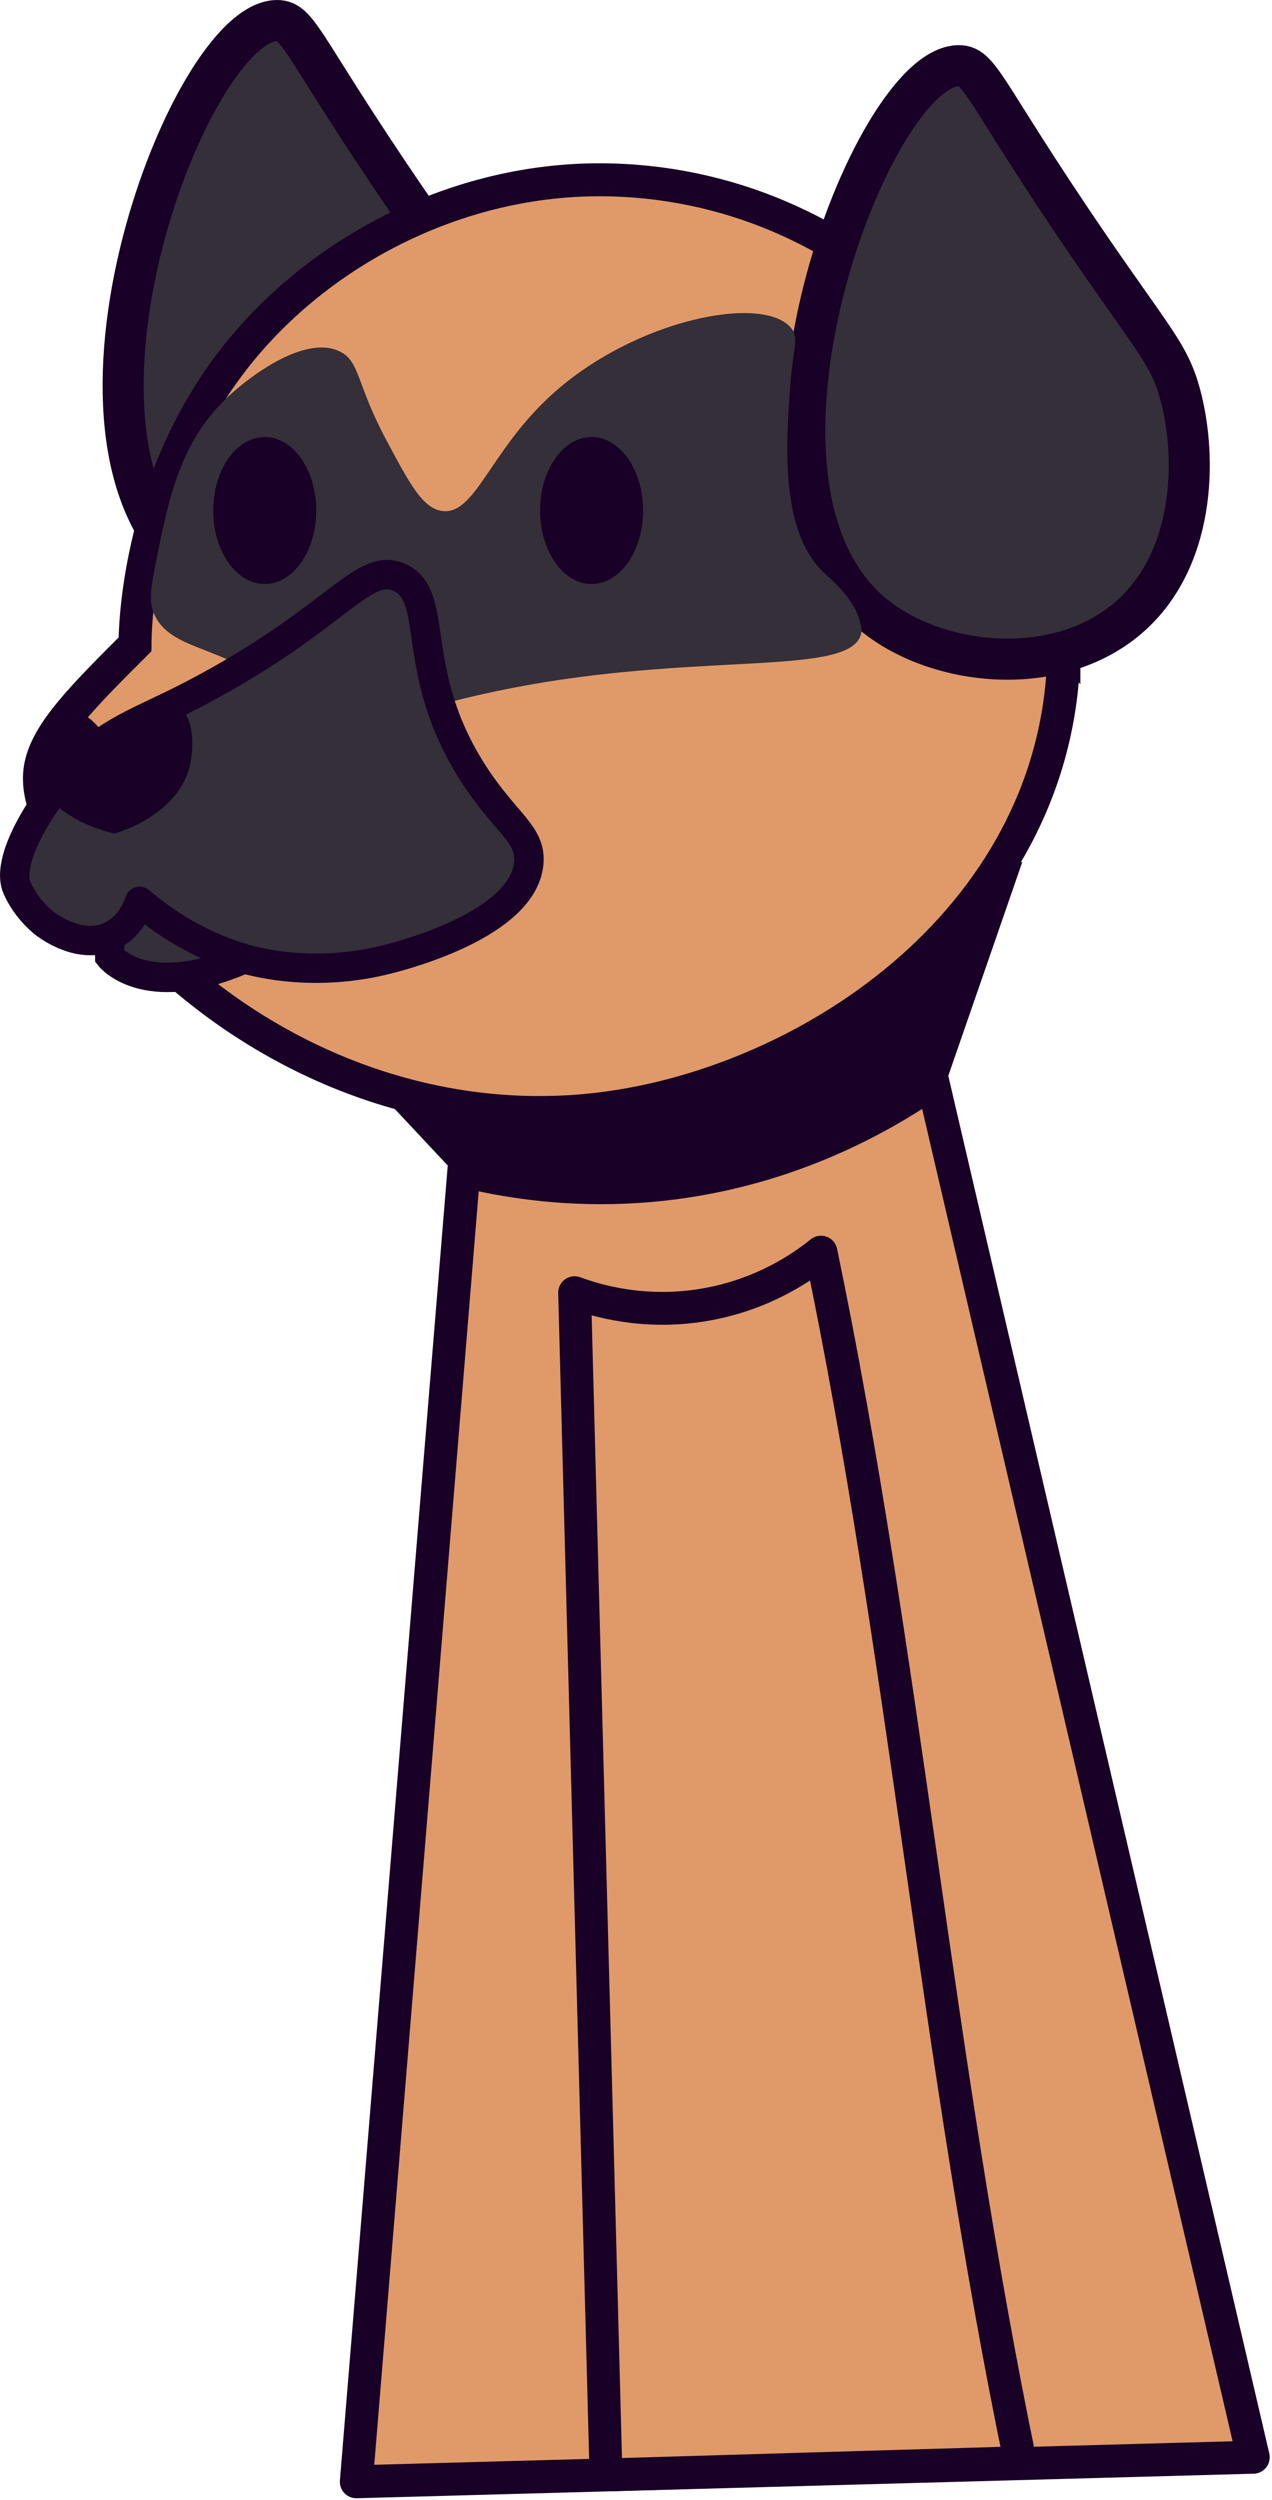 <svg width="426" height="837" viewBox="0 0 426 837" fill="none" xmlns="http://www.w3.org/2000/svg">
    <g clip-path="url(#clip0_319_549)">
    <path d="M419.71 822.68L119.34 830.9L155.52 389.84C207.31 378.46 259.09 367.08 310.88 355.71C329.02 433.54 347.16 511.37 365.3 589.2C383.44 667.03 401.58 744.86 419.72 822.69L419.71 822.68Z" fill="#E09A69" stroke="#180027" stroke-width="11.04" stroke-linecap="round" stroke-linejoin="round"/>
    <path d="M341.75 824.51L202.95 828.61C199.45 696.67 195.94 564.73 192.44 432.79C199.55 435.42 215.33 440.17 235.22 436.96C255.42 433.71 269.06 423.99 274.96 419.22C303 554.31 313.72 689.41 341.76 824.5L341.75 824.51Z" fill="#E09A69" stroke="#180027" stroke-width="11" stroke-linecap="round" stroke-linejoin="round"/>
    <path d="M144.22 78.52C101.22 16.95 100.67 6.74 92.69 6.88C63.4 7.37 11.2 145.89 63.64 190.21C84.52 207.86 124.18 212.41 148.5 192.66C172.25 173.37 172.73 137.94 166.9 116.69C163.79 105.33 159.54 100.45 144.23 78.52H144.22Z" fill="#342F38" stroke="#180027" stroke-width="13.75" stroke-miterlimit="10"/>
    <path d="M333.9 296.21C326.13 318.64 318.36 341.08 310.59 363.51C294.17 374.64 261.76 393.18 217.38 396.96C194.5 398.91 174.9 396.39 160.32 393.22C145.77 377.69 131.23 362.15 116.68 346.62C189.09 329.82 261.5 313.01 333.9 296.21Z" fill="#180027" stroke="#180027" stroke-width="11.04" stroke-miterlimit="10"/>
    <path d="M356.31 215.74C356.31 130.41 286.09 60.19 200.76 60.19C150.55 60.19 103.29 86.2 76.01 123.28C45.98 164.1 45.23 210.53 45.21 215.74C27.66 233.29 15.95 245 13.63 256.37C12.86 260.13 11.42 272.17 27.31 289.86C68.41 347.71 134.97 379.18 200.75 371.28C272.55 362.66 356.3 305.6 356.3 215.73L356.31 215.74Z" fill="#E09A69" stroke="#180027" stroke-width="11.04" stroke-miterlimit="10"/>
    <path d="M372.51 93.631C329.51 32.061 328.96 21.851 320.98 21.991C291.69 22.481 239.49 161.001 291.93 205.321C312.81 222.971 352.47 227.521 376.79 207.771C400.54 188.481 401.02 153.051 395.19 131.801C392.08 120.441 387.83 115.561 372.52 93.631H372.51Z" fill="#342F38" stroke="#180027" stroke-width="13.75" stroke-miterlimit="10"/>
    <path d="M51.61 205.581C49.67 201.221 50.55 196.531 52.39 187.321C56.44 167.061 60.31 147.961 76.26 132.931C84.02 125.621 102.47 111.911 113.94 117.751C120.63 121.161 119.23 128.301 129.35 147.281C137.17 161.961 141.52 170.111 147.99 171.061C159.14 172.701 163.92 151.111 184.75 132.161C212.62 106.801 255.93 98.261 265.09 110.001C267.67 113.301 265.69 115.831 264.73 128.561C263.31 147.231 261 177.641 275.82 191.621C279.67 195.251 287.35 201.561 288.49 210.521C288.56 211.091 288.52 211.691 288.34 212.361C284.69 226.211 237.32 218.601 177.16 229.291C147.62 234.541 123.81 242.641 107.44 249.141C104.49 243.841 99.41 236.211 91.03 229.571C73.87 215.991 57.01 217.741 51.61 205.571V205.581Z" fill="#342F38"/>
    <path d="M36.78 320.271C36.78 320.271 48.32 334.961 80.18 321.691C112.04 308.431 63.59 296.761 63.59 296.761C63.59 296.761 34.79 299.721 36.78 320.261V320.271Z" fill="#342F38" stroke="#180027" stroke-width="9.84" stroke-miterlimit="10"/>
    <path d="M133.69 193.29C147.68 199.39 136.42 224.44 158.37 258.74C169.23 275.72 178.19 279.26 177.07 289.27C174.85 309.22 136.56 319.38 130.85 320.9C105.99 327.5 86.07 322.25 81.81 320.99C66.48 316.48 54.85 308.71 46.77 301.79C46.08 303.85 43.62 310.27 37.23 313.34C27.35 318.1 16.91 310.6 15.21 309.38C15.21 309.38 8.98 304.83 5.69 297.22C2.08 288.85 11.84 271.37 23.09 258.61C35.37 244.69 46.83 241.85 64.85 232.43C112.83 207.37 121.34 187.9 133.69 193.29Z" fill="#342F38" stroke="#180027" stroke-width="9.84" stroke-linejoin="round"/>
    <path d="M38.31 279.071C21.92 275.171 10.88 264.951 10.57 254.411C10.4 248.731 13.23 239.251 20.39 237.851C25.57 236.831 31.64 240.321 35.12 246.621C42.31 236.121 53.09 232.541 58.97 235.911C65.28 239.521 64.99 250.411 63.59 256.281C59.64 272.801 39.97 278.611 38.32 279.071H38.31Z" fill="#180027"/>
    <path d="M198.13 195.52C207.657 195.52 215.38 184.507 215.38 170.92C215.38 157.334 207.657 146.32 198.13 146.32C188.603 146.32 180.88 157.334 180.88 170.92C180.88 184.507 188.603 195.52 198.13 195.52Z" fill="#180027"/>
    <path d="M88.66 195.52C98.187 195.52 105.91 184.507 105.91 170.92C105.91 157.334 98.187 146.32 88.66 146.32C79.133 146.32 71.41 157.334 71.41 170.92C71.41 184.507 79.133 195.52 88.66 195.52Z" fill="#180027"/>
    </g>
    <defs>
    <clipPath id="clip0_319_549">
    <rect width="425.23" height="836.42" fill="white"/>
    </clipPath>
    </defs>
</svg>
